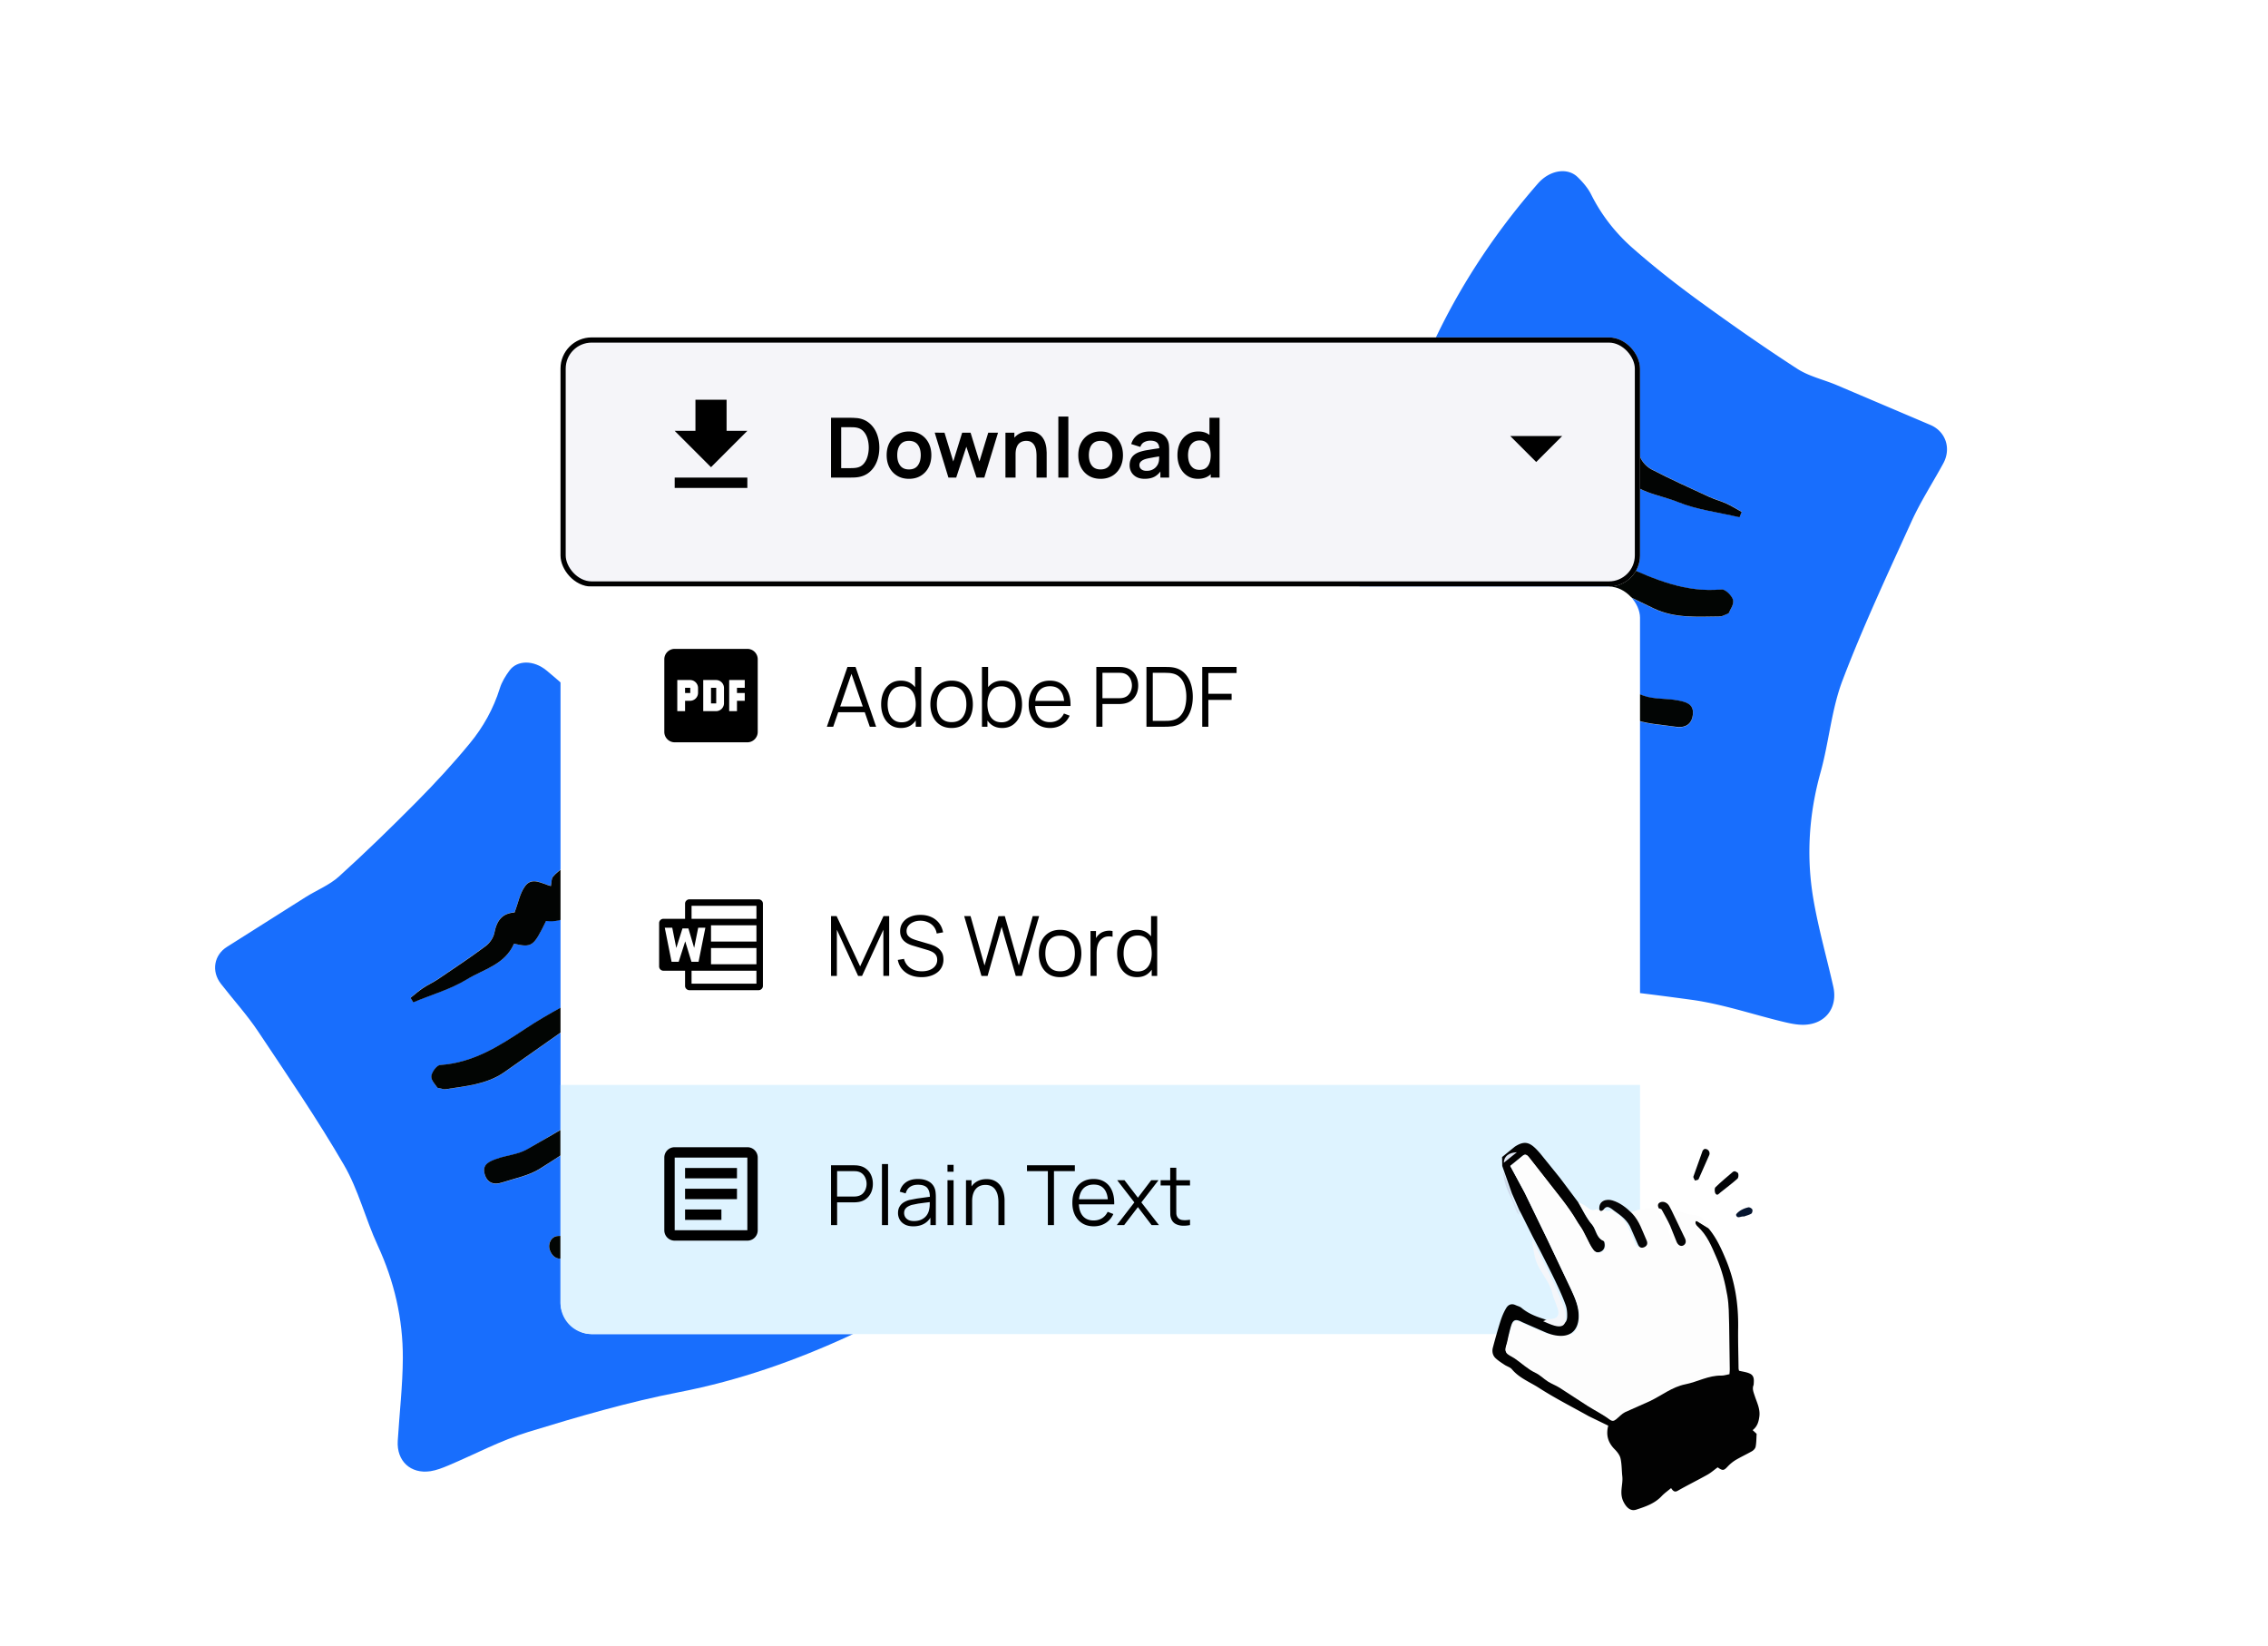 <svg width="437" height="317" viewBox="0 0 437 317" fill="none" xmlns="http://www.w3.org/2000/svg"><style>.B{color-interpolation-filters:sRGB}.C{flood-opacity:0}</style><g clip-path="url(#D)"><path d="M162.232 248.649c1.085.548 2.155.866 2.91 1.514 2.166 1.887 1.515 5.797-1.214 7.041-10.59 4.893-21.492 8.737-33.044 10.974-9.824 1.907-19.496 4.733-29.07 7.666-5.322 1.626-10.324 4.321-15.488 6.49-1.085.452-2.22.902-3.391 1.08-3.82.573-6.531-1.969-6.297-5.829.324-5.326.953-10.639.98-15.956.029-7.558-1.648-14.796-4.845-21.711-2.356-5.08-3.7-10.692-6.49-15.488-5.117-8.813-10.882-17.234-16.537-25.717-2.158-3.229-4.79-6.12-7.179-9.196-1.894-2.423-1.316-5.549 1.149-7.1l15.203-9.615c2.125-1.334 4.557-2.294 6.389-3.947 5.135-4.645 10.105-9.49 14.98-14.406 3.568-3.599 7.013-7.331 10.236-11.251 2.573-3.113 4.552-6.658 5.78-10.591.381-1.235 1.101-2.411 1.872-3.447 1.483-2.008 4.654-2.051 7.136.007 8.208 6.793 15.453 14.445 21.634 23.179 5.689 8.029 9.648 16.94 14.414 25.448 3.728 6.651 5.533 14.006 8.038 21.108l6.62 18.381c3.172 8.941 4.554 18.239 5.596 27.615.164 1.252.407 2.482.617 3.751zm-63.193-66.854c3.465.776 3.775.548 6.167-4.41 3.574.351 5.851-1.34 5.895-4.512.019-1.235-.189-2.555-.613-3.715-.318-.845-1.14-1.5-1.738-2.243-.74.634-1.583 1.177-2.195 1.929-.327.41-.275 1.137-.408 1.811-1.725-.411-3.642-1.86-5.005.056-.989 1.385-1.307 3.23-1.985 5.026-2.3.199-3.403 1.385-3.908 3.953-.18.932-.894 1.955-1.662 2.527-3.019 2.238-6.154 4.329-9.279 6.44-.902.608-1.915 1.052-2.817 1.66-.834.564-1.606 1.237-2.397 1.87l.532.873c3.456-1.435 7.162-2.482 10.327-4.424 3.163-1.89 7.301-2.757 9.086-6.841zm-14.765 27.746c.881.178 1.247.351 1.575.303 3.903-.611 7.917-.921 11.296-3.247l15.363-10.813c1.428-.995 3.006-1.795 4.336-2.895.454-.381.695-1.565.44-2.076-.233-.432-1.52-.815-1.979-.558-4.735 2.538-9.583 4.964-14.049 7.93-5.085 3.371-10.086 6.567-16.416 6.984-.655.046-1.642 1.38-1.705 2.184-.087.777.822 1.655 1.138 2.188zm40.871 1.071c-.084-.462.016-1.183-.285-1.435-.405-.343-1.178-.532-1.67-.373-.842.268-1.61.84-2.404 1.298l-19.3 11.377c-1.77.986-4.005 1.107-5.938 1.841-1.166.439-2.657.962-2.187 2.777.463 1.83 1.783 2.26 3.418 1.723 2.462-.811 5.151-1.312 7.282-2.661 6.822-4.318 13.437-8.955 20.129-13.477.337-.252.56-.616.956-1.07zm.986 23.39c-.106-.178-.196-.35-.301-.528-.761.144-1.554.189-2.283.43-5.232 1.799-10.319 4.082-15.999 4.194-1.338.028-2.107 1.514-1.591 2.795.654 1.644 1.977 1.885 3.373 1.292l15.596-6.776c.535-.229.818-.932 1.205-1.407z" fill="#186efd"/><path d="M99.039 181.795c-1.785 4.083-5.917 4.935-9.082 6.877-3.159 1.926-6.865 2.973-10.327 4.423l-.532-.873c.791-.632 1.563-1.306 2.397-1.87.902-.607 1.915-1.052 2.817-1.659 3.126-2.112 6.255-4.187 9.279-6.441.768-.572 1.482-1.595 1.662-2.527.511-2.582 1.614-3.769 3.908-3.953.679-1.795.997-3.641 1.986-5.025 1.362-1.916 3.301-.477 5.004-.057.134-.673.066-1.406.409-1.811.606-.736 1.455-1.295 2.195-1.929.598.743 1.434 1.404 1.738 2.243.424 1.16.622 2.46.613 3.715-.035 3.194-2.327 4.879-5.895 4.513-2.396 4.922-2.711 5.164-6.171 4.374z" fill="#020403"/><path d="M84.275 209.541c-.316-.533-1.231-1.396-1.168-2.2s1.049-2.138 1.705-2.184c6.33-.417 11.331-3.613 16.416-6.984 4.466-2.966 9.314-5.392 14.049-7.93.475-.252 1.761.131 1.979.558.255.511.029 1.701-.44 2.076-1.33 1.1-2.908 1.9-4.336 2.895l-15.363 10.813c-3.379 2.326-7.393 2.636-11.296 3.247-.298.06-.664-.113-1.545-.291z" fill="#020503"/><path d="M125.145 210.611c-.411.448-.634.812-.959 1.034-6.677 4.527-13.298 9.18-20.129 13.477-2.131 1.349-4.826 1.865-7.282 2.661-1.634.537-2.954.107-3.418-1.723-.454-1.81 1.022-2.338 2.188-2.777 1.948-.729 4.183-.85 5.937-1.842 6.505-3.661 12.877-7.563 19.301-11.376.779-.464 1.546-1.036 2.404-1.298.491-.159 1.259.045 1.67.373.305.287.22 1.014.288 1.471z" fill="#020504"/><path d="M126.131 234.002c-.392.49-.69 1.187-1.189 1.412l-15.596 6.777c-1.397.593-2.72.352-3.374-1.292-.516-1.281.253-2.767 1.591-2.795 5.686-.127 10.773-2.411 15.999-4.194.729-.241 1.522-.286 2.283-.43.09.172.196.35.286.522z" fill="#020604"/></g><g clip-path="url(#E)"><path d="M256.053 173.941c-1.072.781-2.167 1.311-2.866 2.141-1.999 2.411-.612 6.504 2.543 7.363 12.255 3.404 24.66 5.625 37.483 6.002 10.906.326 21.81 1.668 32.627 3.141 6.011.815 11.867 2.837 17.804 4.262 1.247.296 2.548.581 3.839.567 4.211-.055 6.682-3.266 5.751-7.378-1.284-5.674-2.895-11.281-3.858-16.997-1.36-8.127-.826-16.209 1.398-24.212 1.642-5.88 2.103-12.154 4.262-17.805 3.957-10.382 8.681-20.455 13.276-30.576 1.755-3.854 4.078-7.427 6.108-11.156 1.613-2.94.442-6.202-2.484-7.437l-18.048-7.674c-2.521-1.063-5.306-1.668-7.567-3.125-6.342-4.096-12.54-8.436-18.65-12.869-4.471-3.246-8.834-6.657-12.99-10.308-3.316-2.898-6.068-6.365-8.08-10.38-.626-1.262-1.608-2.401-2.62-3.381-1.949-1.9-5.368-1.389-7.676 1.262-7.638 8.751-14.089 18.258-19.206 28.741-4.71 9.639-7.405 19.922-11.038 29.915-2.843 7.81-3.494 16.042-4.941 24.123l-3.894 20.942c-1.842 10.177-1.695 20.425-1.169 30.697.043 1.376-.001 2.741-.004 4.143zm56.249-83.036c-3.592 1.443-3.966 1.253-7.41-3.662-3.784 1.006-6.532-.414-7.137-3.82a11.6 11.6 0 0 1 .007-4.105c.195-.965.963-1.814 1.476-2.719.908.552 1.911.989 2.701 1.69.425.384.495 1.176.758 1.877 1.783-.745 3.592-2.641 5.394-.818 1.308 1.316 1.974 3.246 3.02 5.058 2.509-.189 3.905.893 4.9 3.567.357.971 1.305 1.947 2.232 2.427 3.641 1.878 7.382 3.577 11.116 5.299 1.077.495 2.245.796 3.323 1.29.996.46 1.945 1.05 2.907 1.591l-.419 1.033c-3.971-.937-8.143-1.412-11.889-2.945-3.736-1.478-8.341-1.684-10.979-5.765zm20.761 27.261c-.916.346-1.28.596-1.642.602-4.307.029-8.68.4-12.725-1.509l-18.43-8.935c-1.711-.82-3.55-1.403-5.174-2.354-.556-.329-1.023-1.562-.838-2.156.175-.506 1.491-1.144 2.031-.948 5.541 1.899 11.183 3.657 16.51 6.065 6.063 2.733 12.006 5.293 18.891 4.63.712-.066 2.009 1.196 2.217 2.05.23.821-.594 1.926-.84 2.555zm-43.788 8.333c.009-.513-.226-1.271.054-1.595.376-.44 1.175-.779 1.731-.694.954.14 1.88.62 2.815.974l22.766 8.85c2.077.751 4.503.488 6.712.939 1.332.267 3.028.567 2.842 2.603-.177 2.051-1.522 2.745-3.375 2.454-2.791-.44-5.772-.506-8.302-1.584-8.099-3.447-16.032-7.275-24.027-10.964-.406-.212-.711-.564-1.216-.983zm3.048 25.34l.231-.62c.844.02 1.705-.071 2.533.061 5.944 1.016 11.82 2.579 17.951 1.701 1.445-.204 2.533 1.259 2.203 2.728-.415 1.884-1.796 2.376-3.403 1.984l-17.972-4.552c-.615-.152-1.043-.859-1.543-1.302z" fill="#186efd"/><path d="M312.302 90.905c2.638 4.081 7.234 4.271 10.981 5.804 3.738 1.518 7.909 1.993 11.889 2.945l.419-1.033c-.962-.541-1.911-1.13-2.907-1.591-1.077-.495-2.245-.795-3.323-1.29-3.734-1.723-7.466-3.406-11.116-5.3-.926-.48-1.875-1.456-2.232-2.427-1.003-2.689-2.399-3.772-4.9-3.567-1.045-1.812-1.712-3.742-3.019-5.058-1.803-1.822-3.636.067-5.395.818-.262-.701-.318-1.501-.758-1.877-.781-.686-1.793-1.138-2.7-1.69-.513.905-1.297 1.763-1.476 2.719-.252 1.323-.238 2.755-.007 4.104.598 3.43 3.361 4.841 7.136 3.82 3.442 4.875 3.824 5.081 7.408 3.622z" fill="#020403"/><path d="M333.063 118.165c.246-.629 1.079-1.718.87-2.572s-1.504-2.116-2.217-2.05c-6.885.663-12.827-1.897-18.891-4.631-5.327-2.407-10.969-4.166-16.51-6.064-.555-.188-1.872.45-2.031.948-.185.594.267 1.835.838 2.156 1.624.951 3.463 1.534 5.174 2.353l18.43 8.936c4.045 1.909 8.418 1.538 12.725 1.509.332.012.695-.238 1.612-.585z" fill="#020503"/><path d="M289.274 126.498c.521.41.826.762 1.215.944l24.026 10.965c2.53 1.077 5.52 1.159 8.303 1.584 1.852.291 3.197-.404 3.374-2.455.171-2.027-1.51-2.336-2.841-2.603-2.224-.442-4.651-.179-6.713-.938-7.642-2.798-15.183-5.876-22.765-8.85-.92-.363-1.847-.843-2.815-.975-.557-.084-1.347.27-1.731.695-.278.363-.059 1.13-.053 1.633z" fill="#020504"/><path d="M292.323 151.839c.508.458.951 1.156 1.528 1.311l17.972 4.551c1.606.393 2.987-.099 3.402-1.983.33-1.469-.758-2.932-2.203-2.728-6.14.863-12.015-.701-17.951-1.701-.827-.132-1.688-.041-2.532-.062-.067.201-.149.411-.216.612z" fill="#020604"/></g><g filter="url(#A)"><rect x="108" y="62" width="208" height="48" rx="6" fill="#f5f5f9"/><rect x="108.5" y="62.5" width="207" height="47" rx="5.5" stroke="#000"/></g><path d="M130 94h14v-2h-14m14-9h-4v-6h-6v6h-4l7 7 7-7zm16.12 9V80.48h3.672l.568.008.832.056c.912.117 1.683.443 2.312.976.635.528 1.115 1.203 1.44 2.024s.488 1.72.488 2.696-.163 1.875-.488 2.696-.805 1.499-1.44 2.032c-.629.528-1.4.851-2.312.968a7.99 7.99 0 0 1-.824.056l-.576.008h-3.672zm1.96-1.816h1.712l.608-.016a4.52 4.52 0 0 0 .664-.072c.544-.101.987-.344 1.328-.728s.592-.851.752-1.4a6.15 6.15 0 0 0 .248-1.728c0-.624-.083-1.211-.248-1.76s-.421-1.011-.768-1.384c-.341-.373-.779-.611-1.312-.712a3.41 3.41 0 0 0-.664-.072l-.608-.016h-1.712v7.888zm13.059 2.056c-.864 0-1.619-.195-2.264-.584a4.01 4.01 0 0 1-1.504-1.608c-.352-.688-.528-1.477-.528-2.368 0-.907.181-1.701.544-2.384s.867-1.216 1.512-1.6 1.392-.576 2.24-.576c.869 0 1.627.195 2.272.584s1.147.928 1.504 1.616.536 1.469.536 2.36-.181 1.688-.544 2.376a4.01 4.01 0 0 1-1.504 1.608c-.645.384-1.4.576-2.264.576zm0-1.808c.768 0 1.339-.256 1.712-.768s.56-1.173.56-1.984c0-.837-.189-1.504-.568-2-.379-.501-.947-.752-1.704-.752-.517 0-.944.117-1.28.352-.331.229-.576.552-.736.968s-.24.888-.24 1.432c0 .837.189 1.507.568 2.008s.947.744 1.688.744zM182.741 92l-2.64-8.656 1.888.016 1.688 5.544 1.712-5.544h1.624l1.704 5.544 1.696-5.544h1.888l-2.64 8.64h-1.504l-1.96-5.944L184.245 92h-1.504zm16.98 0v-4.16a8.2 8.2 0 0 0-.056-.904c-.037-.331-.125-.648-.264-.952a1.8 1.8 0 0 0-.608-.76c-.267-.197-.629-.296-1.088-.296a2.29 2.29 0 0 0-.728.12 1.67 1.67 0 0 0-.656.416c-.192.192-.347.459-.464.8s-.176.768-.176 1.296l-1.144-.488c0-.736.141-1.403.424-2a3.4 3.4 0 0 1 1.264-1.424c.555-.357 1.237-.536 2.048-.536.64 0 1.168.107 1.584.32s.747.485.992.816a3.56 3.56 0 0 1 .544 1.056c.117.373.192.728.224 1.064l.056.808V92h-1.952zm-5.992 0v-8.64h1.72v2.68h.232V92h-1.952zm10.192 0V80.24h1.928V92h-1.928zm8.14.24c-.864 0-1.619-.195-2.264-.584a4.01 4.01 0 0 1-1.504-1.608c-.352-.688-.528-1.477-.528-2.368 0-.907.181-1.701.544-2.384s.867-1.216 1.512-1.6 1.392-.576 2.24-.576c.869 0 1.627.195 2.272.584s1.147.928 1.504 1.616.536 1.469.536 2.36-.181 1.688-.544 2.376a4.01 4.01 0 0 1-1.504 1.608c-.645.384-1.4.576-2.264.576zm0-1.808c.768 0 1.339-.256 1.712-.768s.56-1.173.56-1.984c0-.837-.189-1.504-.568-2-.379-.501-.947-.752-1.704-.752-.517 0-.944.117-1.28.352-.331.229-.576.552-.736.968s-.24.888-.24 1.432c0 .837.189 1.507.568 2.008s.947.744 1.688.744zm8.491 1.808c-.624 0-1.152-.117-1.584-.352s-.76-.557-.984-.952a2.64 2.64 0 0 1-.328-1.304c0-.416.069-.789.208-1.12a2.2 2.2 0 0 1 .64-.864c.288-.245.661-.445 1.12-.6a10.59 10.59 0 0 1 1.216-.304l1.52-.248 1.72-.256-.688.392c.005-.597-.128-1.037-.4-1.32s-.731-.424-1.376-.424a2.49 2.49 0 0 0-1.128.272c-.363.181-.616.493-.76.936l-1.76-.552c.213-.731.618-1.317 1.216-1.76s1.413-.664 2.432-.664c.768 0 1.442.125 2.024.376a2.53 2.53 0 0 1 1.304 1.232 2.64 2.64 0 0 1 .28.936c.032.315.048.659.048 1.032V92h-1.688v-1.872l.28.304c-.39.624-.846 1.083-1.368 1.376-.518.288-1.166.432-1.944.432zm.384-1.536c.437 0 .81-.077 1.12-.232s.554-.344.736-.568.312-.435.376-.632c.101-.245.157-.525.168-.84l.024-.776.592.176-1.496.24-1.072.2c-.299.059-.563.125-.792.2-.224.08-.414.173-.568.28a1.23 1.23 0 0 0-.36.368.96.96 0 0 0-.12.488 1.02 1.02 0 0 0 .16.568c.106.16.261.288.464.384s.464.144.768.144zm9.882 1.536c-.794 0-1.488-.2-2.08-.6s-1.05-.944-1.376-1.632-.488-1.464-.488-2.328c0-.875.163-1.653.488-2.336.331-.688.798-1.229 1.4-1.624.603-.4 1.312-.6 2.128-.6.822 0 1.51.2 2.064.6.56.395.984.936 1.272 1.624s.432 1.467.432 2.336c0 .859-.144 1.635-.432 2.328a3.67 3.67 0 0 1-1.288 1.632c-.57.4-1.277.6-2.12.6zm.296-1.728c.518 0 .934-.117 1.248-.352.32-.24.552-.573.696-1 .15-.427.224-.92.224-1.48s-.074-1.059-.224-1.48c-.144-.427-.37-.757-.68-.992s-.709-.36-1.2-.36c-.517 0-.944.128-1.28.384a2.19 2.19 0 0 0-.744 1.024c-.16.427-.24.901-.24 1.424s.078 1.008.232 1.44c.16.427.403.765.728 1.016s.739.376 1.24.376zM233.282 92v-6.064h-.24V80.48h1.944V92h-1.704zM291 84l5 5 5-5h-10z" fill="#000"/><g filter="url(#B)"><rect x="108" y="110" width="208" height="144" rx="6" fill="#fff"/></g><path d="M144 125h-14c-1.1 0-2 .9-2 2v14c0 1.1.9 2 2 2h14c1.1 0 2-.9 2-2v-14c0-1.1-.9-2-2-2zm-9.5 8.5a1.54 1.54 0 0 1-1.5 1.5h-1v2h-1.5v-6h2.5a1.54 1.54 0 0 1 1.5 1.5v1zm5 2a1.54 1.54 0 0 1-1.5 1.5h-2.5v-6h2.5a1.54 1.54 0 0 1 1.5 1.5v3zm4-3H142v1h1.5v1.5H142v2h-1.5v-6h3v1.5zm-6.5 0h1v3h-1v-3zm-5 0h1v1h-1v-1zm27.32 7.5l3.968-11.52h1.56l3.968 11.52h-1.224l-3.768-10.864h.464L160.544 140h-1.224zm1.768-2.792v-1.104h5.952v1.104h-5.952zm12.525 3.032c-.806 0-1.494-.2-2.064-.6s-1.008-.952-1.312-1.64-.456-1.464-.456-2.328.149-1.632.448-2.32.738-1.232 1.304-1.632 1.242-.6 2.032-.6c.81 0 1.493.197 2.048.592s.973.936 1.256 1.624c.288.683.432 1.461.432 2.336 0 .859-.142 1.635-.424 2.328-.283.688-.699 1.235-1.248 1.64s-1.222.6-2.016.6zm.12-1.096c.613 0 1.12-.149 1.52-.448s.698-.709.896-1.232.296-1.125.296-1.792c0-.677-.099-1.275-.296-1.792-.198-.523-.496-.931-.896-1.224s-.894-.44-1.496-.44c-.619 0-1.131.152-1.536.456s-.707.717-.904 1.24-.288 1.109-.288 1.76.098 1.248.296 1.776c.202.523.504.936.904 1.24s.901.456 1.504.456zm2.712.856v-6.504h-.128v-5.016h1.184V140h-1.056zm6.908.24c-.859 0-1.592-.195-2.2-.584s-1.075-.928-1.4-1.616-.488-1.477-.488-2.368c0-.907.165-1.701.496-2.384s.8-1.213 1.408-1.592 1.341-.576 2.184-.576c.864 0 1.6.195 2.208.584a3.68 3.68 0 0 1 1.4 1.608c.325.683.488 1.469.488 2.36 0 .907-.163 1.704-.488 2.392s-.795 1.216-1.408 1.6-1.347.576-2.2.576zm0-1.128c.96 0 1.675-.317 2.144-.952s.704-1.469.704-2.488c0-1.045-.237-1.877-.712-2.496-.469-.619-1.181-.928-2.136-.928-.645 0-1.179.147-1.6.44a2.61 2.61 0 0 0-.936 1.208c-.203.512-.304 1.104-.304 1.776 0 1.04.24 1.875.72 2.504s1.187.936 2.12.936zm9.741 1.128c-.795 0-1.467-.2-2.016-.6s-.966-.952-1.248-1.64c-.283-.693-.424-1.469-.424-2.328 0-.875.141-1.653.424-2.336s.709-1.229 1.264-1.624 1.237-.592 2.048-.592c.789 0 1.466.2 2.032.6s.997.944 1.296 1.632.456 1.461.456 2.32-.152 1.64-.456 2.328-.742 1.235-1.312 1.64-1.259.6-2.064.6zm-3.888-.24v-11.52h1.184v5.016h-.128V140h-1.056zm3.768-.856c.602 0 1.104-.152 1.504-.456s.698-.717.896-1.24.304-1.12.304-1.776a4.94 4.94 0 0 0-.296-1.76c-.197-.523-.499-.936-.904-1.24s-.91-.456-1.528-.456c-.603 0-1.104.147-1.504.44s-.691.701-.888 1.224c-.198.517-.296 1.115-.296 1.792 0 .667.098 1.264.296 1.792s.496.933.896 1.232.906.448 1.52.448zm9.365 1.096c-.843 0-1.574-.187-2.192-.56s-1.091-.899-1.432-1.576-.512-1.472-.512-2.384c0-.944.168-1.76.504-2.448s.808-1.219 1.416-1.592 1.336-.56 2.168-.56c.853 0 1.581.197 2.184.592.602.389 1.058.949 1.368 1.68s.45 1.603.424 2.616h-1.2v-.416c-.022-1.12-.264-1.965-.728-2.536s-1.131-.856-2.016-.856c-.928 0-1.64.301-2.136.904s-.736 1.461-.736 2.576c0 1.088.245 1.933.736 2.536.496.597 1.197.896 2.104.896.618 0 1.157-.141 1.616-.424s.829-.701 1.096-1.24l1.096.424c-.342.752-.846 1.336-1.512 1.752s-1.411.616-2.248.616zm-3.304-4.232v-.984h6.6v.984h-6.6zm12.21 3.992v-11.52h4.448l.376.016c.144.005.288.021.432.048.603.091 1.112.301 1.528.632.421.325.739.736.952 1.232.219.496.328 1.045.328 1.648 0 .597-.109 1.144-.328 1.64s-.539.909-.96 1.24c-.416.325-.923.533-1.52.624l-.432.048-.376.016h-3.272V140h-1.176zm1.176-5.496h3.24l.336-.016a2.91 2.91 0 0 0 .376-.056c.395-.085.717-.248.968-.488a2.27 2.27 0 0 0 .568-.856c.128-.331.192-.675.192-1.032s-.064-.701-.192-1.032c-.123-.336-.312-.624-.568-.864s-.573-.403-.968-.488c-.123-.027-.248-.043-.376-.048l-.336-.016h-3.24v4.896zm8.48 5.496v-11.52h3.496l.624.008c.299.005.584.027.856.064.875.123 1.606.448 2.192.976s1.027 1.2 1.32 2.016.44 1.715.44 2.696-.146 1.88-.44 2.696-.733 1.488-1.32 2.016-1.317.853-2.192.976l-.856.064-.624.008h-3.496zm1.216-1.128h2.28l.704-.016c.256-.016.475-.043.656-.08.672-.117 1.214-.389 1.624-.816.416-.427.72-.96.912-1.6.192-.645.288-1.352.288-2.12a7.44 7.44 0 0 0-.288-2.128c-.192-.645-.496-1.179-.912-1.6s-.957-.691-1.624-.808c-.181-.037-.402-.061-.664-.072l-.696-.024h-2.28v9.264zm9.534 1.128v-11.52h6.616v1.176h-5.44v4h4.48v1.168h-4.48V140h-1.176zm-85.481 33.25c.22 0 .417.083.59.25a.79.79 0 0 1 .24.58v15.84a.79.79 0 0 1-.24.58c-.173.167-.37.25-.59.25h-13.34c-.22 0-.417-.083-.59-.25a.79.79 0 0 1-.24-.58V187h-4.17c-.22 0-.417-.08-.59-.24-.16-.173-.24-.37-.24-.59v-8.34c0-.22.08-.417.24-.59.173-.16.37-.24.59-.24H132v-2.92a.79.79 0 0 1 .24-.58c.173-.167.37-.25.59-.25m-.8 8.09l1.2 3.94h1.37l1.31-6.56h-1.38l-.78 3.88-1.11-3.75h-1.14l-1.19 3.77-.78-3.9h-1.44l1.31 6.56h1.37m14.98 4.22V187h-12.5v2.5m12.5-3.75v-3.12H137v3.12m8.75-4.37v-3.13H137v3.13m8.75-4.38v-2.5h-12.5v2.5h12.5zm14.37 11v-11.52h1.08l4.528 9.688 4.504-9.688h1.096v11.512h-1.12v-8.888L166.104 188h-.76l-4.096-8.896V188h-1.128zm17.453.24c-.805 0-1.531-.133-2.176-.4a4.21 4.21 0 0 1-1.592-1.152c-.416-.496-.688-1.085-.816-1.768l1.2-.2a2.96 2.96 0 0 0 1.216 1.76c.619.421 1.357.632 2.216.632.565 0 1.072-.088 1.52-.264s.8-.437 1.056-.768.384-.723.384-1.176c0-.299-.053-.552-.16-.76s-.248-.389-.424-.528-.368-.253-.576-.344a4.61 4.61 0 0 0-.608-.232l-2.92-.872c-.352-.101-.677-.229-.976-.384a3.42 3.42 0 0 1-.784-.568 2.43 2.43 0 0 1-.512-.784c-.123-.299-.184-.64-.184-1.024 0-.651.171-1.213.512-1.688s.808-.84 1.4-1.096 1.267-.381 2.024-.376c.768 0 1.453.136 2.056.408a3.88 3.88 0 0 1 1.504 1.168c.395.501.656 1.096.784 1.784l-1.232.224a2.79 2.79 0 0 0-.552-1.304c-.288-.368-.656-.651-1.104-.848-.443-.203-.931-.307-1.464-.312-.517 0-.979.088-1.384.264-.4.171-.717.405-.952.704a1.61 1.61 0 0 0-.352 1.024c0 .389.107.701.32.936a2.3 2.3 0 0 0 .8.552 8.44 8.44 0 0 0 .928.328l2.256.664a8.33 8.33 0 0 1 .824.28c.32.117.629.288.928.512s.555.507.752.864.296.811.296 1.36a3.13 3.13 0 0 1-.32 1.432c-.208.421-.504.776-.888 1.064s-.824.507-1.336.656c-.507.155-1.061.232-1.664.232zm11.535-.24l-3.328-11.52h1.224l2.696 9.512 2.68-9.504 1.232-.008 2.696 9.512 2.68-9.512h1.232L196.9 188h-1.184l-2.72-9.448-2.704 9.448h-1.184zm15.151.24c-.858 0-1.592-.195-2.2-.584s-1.074-.928-1.4-1.616-.488-1.477-.488-2.368c0-.907.166-1.701.496-2.384s.8-1.213 1.408-1.592c.614-.384 1.342-.576 2.184-.576.864 0 1.6.195 2.208.584.614.384 1.08.92 1.4 1.608.326.683.488 1.469.488 2.36 0 .907-.162 1.704-.488 2.392a3.73 3.73 0 0 1-1.408 1.6c-.613.384-1.346.576-2.2.576zm0-1.128c.96 0 1.675-.317 2.144-.952s.704-1.469.704-2.488c0-1.045-.237-1.877-.712-2.496-.469-.619-1.181-.928-2.136-.928-.645 0-1.178.147-1.6.44a2.61 2.61 0 0 0-.936 1.208c-.202.512-.304 1.104-.304 1.776 0 1.04.24 1.875.72 2.504s1.187.936 2.12.936zm5.861.888v-8.64h1.056v2.08l-.208-.272a2.95 2.95 0 0 1 .376-.704c.155-.219.323-.397.504-.536.224-.197.485-.347.784-.448.299-.107.6-.168.904-.184a2.78 2.78 0 0 1 .832.064v1.104c-.315-.08-.659-.099-1.032-.056a1.97 1.97 0 0 0-1.032.448c-.288.224-.504.493-.648.808-.144.309-.24.64-.288.992s-.072.691-.072 1.032V188h-1.176zm8.961.24c-.805 0-1.493-.2-2.064-.6s-1.008-.952-1.312-1.64-.456-1.464-.456-2.328.15-1.632.448-2.32c.304-.688.739-1.232 1.304-1.632s1.243-.6 2.032-.6c.811 0 1.494.197 2.048.592s.974.936 1.256 1.624c.288.683.432 1.461.432 2.336 0 .859-.141 1.635-.424 2.328-.282.688-.698 1.235-1.248 1.64s-1.221.6-2.016.6zm.12-1.096c.614 0 1.12-.149 1.52-.448s.699-.709.896-1.232.296-1.125.296-1.792c0-.677-.098-1.275-.296-1.792-.197-.523-.496-.931-.896-1.224-.394-.293-.893-.44-1.496-.44-.618 0-1.13.152-1.536.456s-.706.717-.904 1.24c-.192.523-.288 1.109-.288 1.76a5.07 5.07 0 0 0 .296 1.776c.203.523.504.936.904 1.24s.902.456 1.504.456zm2.712.856v-6.504h-.128v-5.016h1.184V188h-1.056z" fill="#000"/><g filter="url(#C)"><path d="M108 206h208v42a6 6 0 0 1-6 6H114a6 6 0 0 1-6-6v-42z" fill="#def3ff"/></g><path d="M130 221c-1.11 0-2 .89-2 2v14c0 1.11.89 2 2 2h14c1.11 0 2-.89 2-2v-14c0-1.11-.89-2-2-2h-14zm0 2h14v14h-14v-14zm2 2v2h10v-2h-10zm0 4v2h10v-2h-10zm0 4v2h7v-2h-7zm28.12 3v-11.52h4.448l.376.016c.144.005.288.021.432.048.603.091 1.112.301 1.528.632.421.325.739.736.952 1.232.219.496.328 1.045.328 1.648 0 .597-.109 1.144-.328 1.64s-.539.909-.96 1.24c-.416.325-.923.533-1.52.624l-.432.048-.376.016h-3.272V236h-1.176zm1.176-5.496h3.24l.336-.016a2.91 2.91 0 0 0 .376-.056c.395-.085.717-.248.968-.488a2.27 2.27 0 0 0 .568-.856c.128-.331.192-.675.192-1.032s-.064-.701-.192-1.032c-.123-.336-.312-.624-.568-.864s-.573-.403-.968-.488c-.123-.027-.248-.043-.376-.048l-.336-.016h-3.24v4.896zm8.64 5.496v-11.76h1.176V236h-1.176zm6.047.24c-.651 0-1.198-.117-1.64-.352s-.766-.547-.984-.936a2.55 2.55 0 0 1-.328-1.272c0-.469.093-.869.28-1.2a2.38 2.38 0 0 1 .776-.824 3.9 3.9 0 0 1 1.144-.488l1.448-.28 1.56-.216 1.344-.184-.416.256c.016-.853-.15-1.485-.496-1.896s-.95-.616-1.808-.616c-.592 0-1.094.133-1.504.4s-.691.688-.856 1.264l-1.144-.336c.197-.773.594-1.373 1.192-1.8s1.373-.64 2.328-.64c.789 0 1.458.149 2.008.448a2.48 2.48 0 0 1 1.176 1.28c.106.251.176.531.208.84s.048.624.048.944V236h-1.048v-2.168l.304.128c-.294.741-.75 1.307-1.368 1.696s-1.36.584-2.224.584zm.136-1.016c.549 0 1.029-.099 1.44-.296s.741-.467.992-.808c.25-.347.413-.736.488-1.168a4.41 4.41 0 0 0 .104-.912l.008-.752.448.232-1.304.16-1.376.184-1.216.248a3.26 3.26 0 0 0-.712.296 1.64 1.64 0 0 0-.568.496c-.144.208-.216.467-.216.776a1.55 1.55 0 0 0 .184.728c.128.235.33.429.608.584s.656.232 1.12.232zm6.442-9.504v-1.32h1.176v1.32h-1.176zm0 10.28v-8.64h1.176V236h-1.176zm9.815 0v-4.408c0-.48-.046-.92-.136-1.32a3.09 3.09 0 0 0-.44-1.056c-.198-.304-.456-.539-.776-.704s-.699-.248-1.152-.248c-.416 0-.784.072-1.104.216s-.582.352-.8.624-.376.592-.488.976-.168.821-.168 1.312l-.832-.184c0-.885.154-1.629.464-2.232s.736-1.059 1.28-1.368 1.168-.464 1.872-.464c.517 0 .968.08 1.352.24a2.91 2.91 0 0 1 .984.648c.272.272.49.584.656.936a4.58 4.58 0 0 1 .36 1.112c.074.389.112.779.112 1.168V236h-1.184zm-6.248 0v-8.64h1.064v2.128h.12V236h-1.184zm15.775 0v-10.392h-4.024v-1.128h9.224v1.128h-4.024V236h-1.176zm8.857.24c-.842 0-1.573-.187-2.192-.56-.613-.373-1.09-.899-1.432-1.576s-.512-1.472-.512-2.384c0-.944.168-1.76.504-2.448s.808-1.219 1.416-1.592c.614-.373 1.336-.56 2.168-.56.854 0 1.582.197 2.184.592.603.389 1.059.949 1.368 1.68s.451 1.603.424 2.616h-1.2v-.416c-.021-1.12-.264-1.965-.728-2.536-.458-.571-1.13-.856-2.016-.856-.928 0-1.64.301-2.136.904-.49.603-.736 1.461-.736 2.576 0 1.088.246 1.933.736 2.536.496.597 1.198.896 2.104.896.619 0 1.158-.141 1.616-.424.464-.288.83-.701 1.096-1.24l1.096.424c-.341.752-.845 1.336-1.512 1.752-.661.411-1.41.616-2.248.616zm-3.304-4.232v-.984h6.6v.984h-6.6zm7.735 3.992l3.376-4.368-3.304-4.272h1.408l2.584 3.368 2.56-3.368h1.408l-3.304 4.272 3.384 4.368h-1.416l-2.632-3.464-2.648 3.464h-1.416zm14.102 0c-.486.101-.966.141-1.44.12a3.19 3.19 0 0 1-1.264-.304c-.368-.181-.648-.464-.84-.848-.155-.32-.24-.643-.256-.968l-.016-1.128v-7.912h1.168v7.864l.008.912c.01.24.066.453.168.64.192.357.496.571.912.64s.941.053 1.56-.048V236zm-5.664-7.632v-1.008h5.664v1.008h-5.664z" fill="#000"/><path d="M291.858 220.91c2.127-1.393 3.152-.744 4.923 1.308l3.618 4.479.435.559 3.207 4.284c.866 1.445 1.569 3.036 2.649 4.297.867 1.003.842 2.648 2.292 3.182.073.023.113.196.14.317.176.697.033 1.337-.527 1.684-.545.335-1.19.346-1.673-.313-.266-.348-.49-.73-.695-1.107l-1.315-2.596c-.352-.647-.813-1.211-1.181-1.855-1.689-2.888-3.878-5.395-5.885-8.035l-3.149-4.024c-.331-.407-.692-.909-1.246-.5l-2.464 2.006 2.774 5.148 4.384 9.033 4.44 9.356c.838 1.81 1.689 3.636 1.587 5.692-.102 1.984-1.081 3.327-2.984 3.498-1.229.101-2.412-.23-3.575-.736l-4.332-1.895c-1.136-.611-1.728-.555-2.099.658-.324 1.006-.53 2.045-.761 3.088-.129.628-.507 1.401-.264 1.869.259.539 1.077.802 1.651 1.192 1.325.918 2.483 2.074 3.985 2.761.868.407 1.586 1.167 2.411 1.682.704.438 1.485.726 2.19 1.164l5.409 3.516 4.082 2.518c.611.473.917.399 1.347.04.566-.465 1.063-1.053 1.714-1.371l4.732-2.109c2.283-1.08 4.273-2.737 6.856-3.25 2.305-.462 4.394-1.686 6.844-1.661.522.012 1.025-.171 1.573-.272l.062-.922-.12-8.676c-.055-1.811-.037-3.635-.341-5.417-.439-2.524-1.055-5.006-2.115-7.415-.954-2.131-1.8-4.274-3.575-5.893-.15-.134-.291-.307-.369-.499a.87.87 0 0 1 .002-.515c.021-.058.298-.037.416.032l2.221 1.374-.02-.014c.064.06.125.103.174.166 1.471 1.783 2.415 3.871 3.288 5.982 1.751 4.21 2.39 8.545 2.336 12.98-.039 2.63.046 5.247.076 7.882.003.162.063.349.092.479.75.186 1.543.265 2.181.598.826.451.679 1.334.636 2.117-.331.755-.012 1.445.219 2.159.432 1.299 1.08 2.532.874 3.985-.137 1.044-.423 1.917-1.285 2.581l.767.714c-.054.885-.038 1.702-.193 2.479-.06.335-.383.674-.682.856-1.017.584-2.112 1.084-3.125 1.686-.578.341-1.122.793-1.595 1.295-.718.773-.943.832-1.911.137-.636.46-1.251 1.015-1.968 1.418-1.887 1.06-3.841 2.016-5.725 3.094-.565.321-.87.107-1.283-.511-.637.532-1.291.987-1.826 1.554-1.344 1.429-3.134 2.021-4.893 2.599-1.117.368-1.928-.464-2.464-1.546-.839-1.738-.037-3.265-.216-4.873-.128-1.157-.088-2.327-.348-3.469-.144-.631-.645-1.26-1.121-1.74-1.25-1.265-1.727-2.682-1.242-4.556l-3.754-1.822c-3.193-1.789-6.475-3.446-9.578-5.441-1.758-1.136-3.786-1.888-5.221-3.588-.331-.407-.952-.554-1.415-.865-.611-.401-1.228-.792-1.761-1.297-.568-.553-.691-1.315-.497-2.035.462-1.744.947-3.465 1.487-5.17.278-.835.617-1.664 1.068-2.414.374-.637.997-.969 1.788-.601.382.182.855.275 1.173.55 1.295 1.085 2.79 1.666 4.338 2.146.757.293 1.483.636 2.24.857 1.394.4 2.142-.017 2.215-1.23.029-.771-.028-1.617-.297-2.351-.555-1.538-1.243-3.025-1.937-4.501-.928-1.938-1.908-3.848-2.882-5.768l-1.517-2.883-2.171-4.332c-.125-.247-.272-.517-.413-.762l-1.426-3.233-1.86-5.281-.035-1.724 2.435-1.983z" fill="#020202"/><path d="M329.388 236.669l-2.234-1.38c-.119-.068-.394-.072-.419-.031-.05.154-.072.357-.002.516.077.185.219.358.372.502 1.789 1.607 2.654 3.747 3.595 5.918 1.075 2.418 1.696 4.911 2.129 7.447.306 1.791.292 3.64.343 5.441l.122 8.714c.006.325-.044.633-.063.926-.55.102-1.057.286-1.582.274-2.468-.043-4.565 1.205-6.883 1.669-2.598.515-4.607 2.181-6.895 3.264l-4.759 2.119c-.639.317-1.138.907-1.724 1.377-.442.353-.751.428-1.354-.04-1.275-.969-2.753-1.664-4.107-2.528l-5.441-3.532c-.708-.439-1.494-.729-2.202-1.168-.831-.526-1.554-1.289-2.425-1.689-1.486-.695-2.669-1.862-4.008-2.773-.578-.392-1.392-.658-1.661-1.196-.228-.474.127-1.246.265-1.878l.766-3.102c.397-1.223.984-1.277 2.11-.661 1.396.747 2.916 1.254 4.358 1.903 1.171.517 2.351.842 3.595.739 1.918-.154 2.907-1.523 3.001-3.514.103-2.065-.753-3.899-1.596-5.717l-4.467-9.396-4.41-9.072-2.791-5.171 2.478-2.014c.565-.412.919.084 1.254.502l3.167 4.041c2.029 2.659 4.219 5.161 5.92 8.07.37.646.834 1.213 1.188 1.863.467.846.868 1.74 1.323 2.607.206.378.435.78.699 1.111.49.643 1.134.651 1.682.314.565-.339.708-.99.531-1.691-.028-.121-.084-.292-.141-.318-1.451-.538-1.434-2.189-2.306-3.195-1.086-1.267-1.789-2.848-2.664-4.316.535.281 1.131.488 1.575.895.654.577 1.243.83 1.969.37.224.457.486.254.746.08.701.033 1.38.678 2.069.134 1.353.936 2.678 1.896 3.325 3.569.376.971.863 1.905 1.264 2.872.268.647.648.885 1.278.606.564-.267.656-.764.431-1.302-.803-1.789-1.371-3.712-2.779-5.191 1.532-.644 3.135-.976 4.828-.728.192.092.5.125.585.273.576 1.025 1.165 2.066 1.67 3.15.474 1.026.812 2.131 1.28 3.167.248.561.758.956 1.306.656.498-.255.595-.807.3-1.423l-2.624-5.418c1.719-.498 3.304.703 4.992.744 1.397.041 2.499 1.151 3.021 2.611z" fill="#fdfdfd"/><path d="M295.227 238.833l1.473 2.851 2.798 5.704 1.88 4.45c.261.726.315 1.562.287 2.325-.049 1.194-.777 1.606-2.157 1.214-.752-.216-1.466-.555-2.178-.849.299-.145.587-.306.897-.4.203-.055.429-.009.647-.032 1.244-.107 1.658-.737 1.253-2.033-.326-1.017-.812-2.004-1.063-3.053-.563-2.229-2.27-3.86-3.049-5.942-.316-.823-.433-1.718-.594-2.588-.123-.547-.147-1.104-.194-1.647z" fill="#f4f6fa"/><path d="M308.906 233.085c-.251.172-.523.367-.744-.08-.171-1.72 1.384-2.098 2.513-1.755 1.484.439 2.702 1.398 3.821 2.519 1.404 1.474 1.962 3.395 2.77 5.178.244.542.15 1.029-.43 1.299-.612.275-1.003.059-1.274-.605l-1.26-2.865c-.638-1.671-1.983-2.624-3.316-3.561-1.118-.895-1.482-.918-2.08-.13zm13.165.071l2.572 5.358c.307.614.19 1.137-.295 1.406-.55.281-1.043-.111-1.282-.648l-1.254-3.132c-.492-1.064-1.066-2.076-1.637-3.116-.083-.145-.377-.18-.574-.269-.239-.537-.199-.956.367-1.169.63-.224 1.352.143 1.694.804l.409.766z" fill="#050506"/><path d="M328.406 221.336a.87.87 0 0 1 .95 1.133l-2.067 4.679c-.079.177-.46.193-.714.276-.093-.253-.358-.593-.283-.787l1.757-4.919c.056-.164.274-.295.357-.382z" fill="#020305"/><path d="M334.269 225.621c.141.084.575.205.646.44.101.292.053.842-.151 1.008-1.042.935-2.169 1.766-3.26 2.637-.28.217-.618.747-.964.215-.184-.277-.214-1.014-.013-1.198 1.068-1.049 2.251-2.011 3.387-2.99.027-.033.093-.045.355-.112z" fill="#020306"/><path d="M335.938 234.32l-.168.031c-.451.01-1.043.436-1.256-.276-.065-.211.53-.702.899-.92a4.97 4.97 0 0 1 1.475-.571c.217-.041.645.195.746.408.098.205-.017.699-.185.805-.453.27-.984.388-1.491.575-.012-.016-.016-.034-.02-.052z" fill="#06152f"/><path d="M289.669 225.673l1.766 5.199c-.062.012-.121.041-.184.053-.858-1.647-1.543-3.362-1.582-5.252z" fill="#cdd8e9"/><path d="M292.279 221.967l-2.527 2.023c.048-1.247.958-1.953 2.527-2.023z" fill="#dde5f2"/><path d="M291.215 230.873c.063-.012.123-.041.187-.053l1.384 3.194c-.17-.164-.411-.279-.506-.484l-1.065-2.657z" fill="#d4deef"/><path d="M330.371 236.339c-.065-.06-.126-.102-.175-.165l.175.165z" fill="#fdfdfd"/><defs><filter id="A" x="101" y="58" width="222" height="62" filterUnits="userSpaceOnUse" class="B"><feFlood result="A" class="C"/><feColorMatrix in="SourceAlpha" values="0 0 0 0 0 0 0 0 0 0 0 0 0 0 0 0 0 0 127 0" result="B"/><feOffset dy="3"/><feGaussianBlur stdDeviation="3.5"/><feComposite in2="B" operator="out"/><feColorMatrix values="0 0 0 0 0 0 0 0 0 0 0 0 0 0 0 0 0 0 0.1 0"/><feBlend in2="A"/><feBlend in="SourceGraphic"/></filter><filter id="B" x="101" y="106" width="222" height="158" filterUnits="userSpaceOnUse" class="B"><feFlood result="A" class="C"/><feColorMatrix in="SourceAlpha" values="0 0 0 0 0 0 0 0 0 0 0 0 0 0 0 0 0 0 127 0" result="B"/><feOffset dy="3"/><feGaussianBlur stdDeviation="3.5"/><feComposite in2="B" operator="out"/><feColorMatrix values="0 0 0 0 0 0 0 0 0 0 0 0 0 0 0 0 0 0 0.1 0"/><feBlend in2="A"/><feBlend in="SourceGraphic"/></filter><filter id="C" x="101" y="202" width="222" height="62" filterUnits="userSpaceOnUse" class="B"><feFlood result="A" class="C"/><feColorMatrix in="SourceAlpha" values="0 0 0 0 0 0 0 0 0 0 0 0 0 0 0 0 0 0 127 0" result="B"/><feOffset dy="3"/><feGaussianBlur stdDeviation="3.5"/><feComposite in2="B" operator="out"/><feColorMatrix values="0 0 0 0 0 0 0 0 0 0 0 0 0 0 0 0 0 0 0.1 0"/><feBlend in2="A"/><feBlend in="SourceGraphic"/></filter><clipPath id="D"><path fill="#fff" transform="rotate(20.708 -255.419 211.81)" d="M0 0h165.145v165.145H0z"/></clipPath><clipPath id="E"><path fill="#fff" transform="scale(-1 1) rotate(29.981 -173.292 -646.724)" d="M0 0h180.048v180.048H0z"/></clipPath></defs></svg>